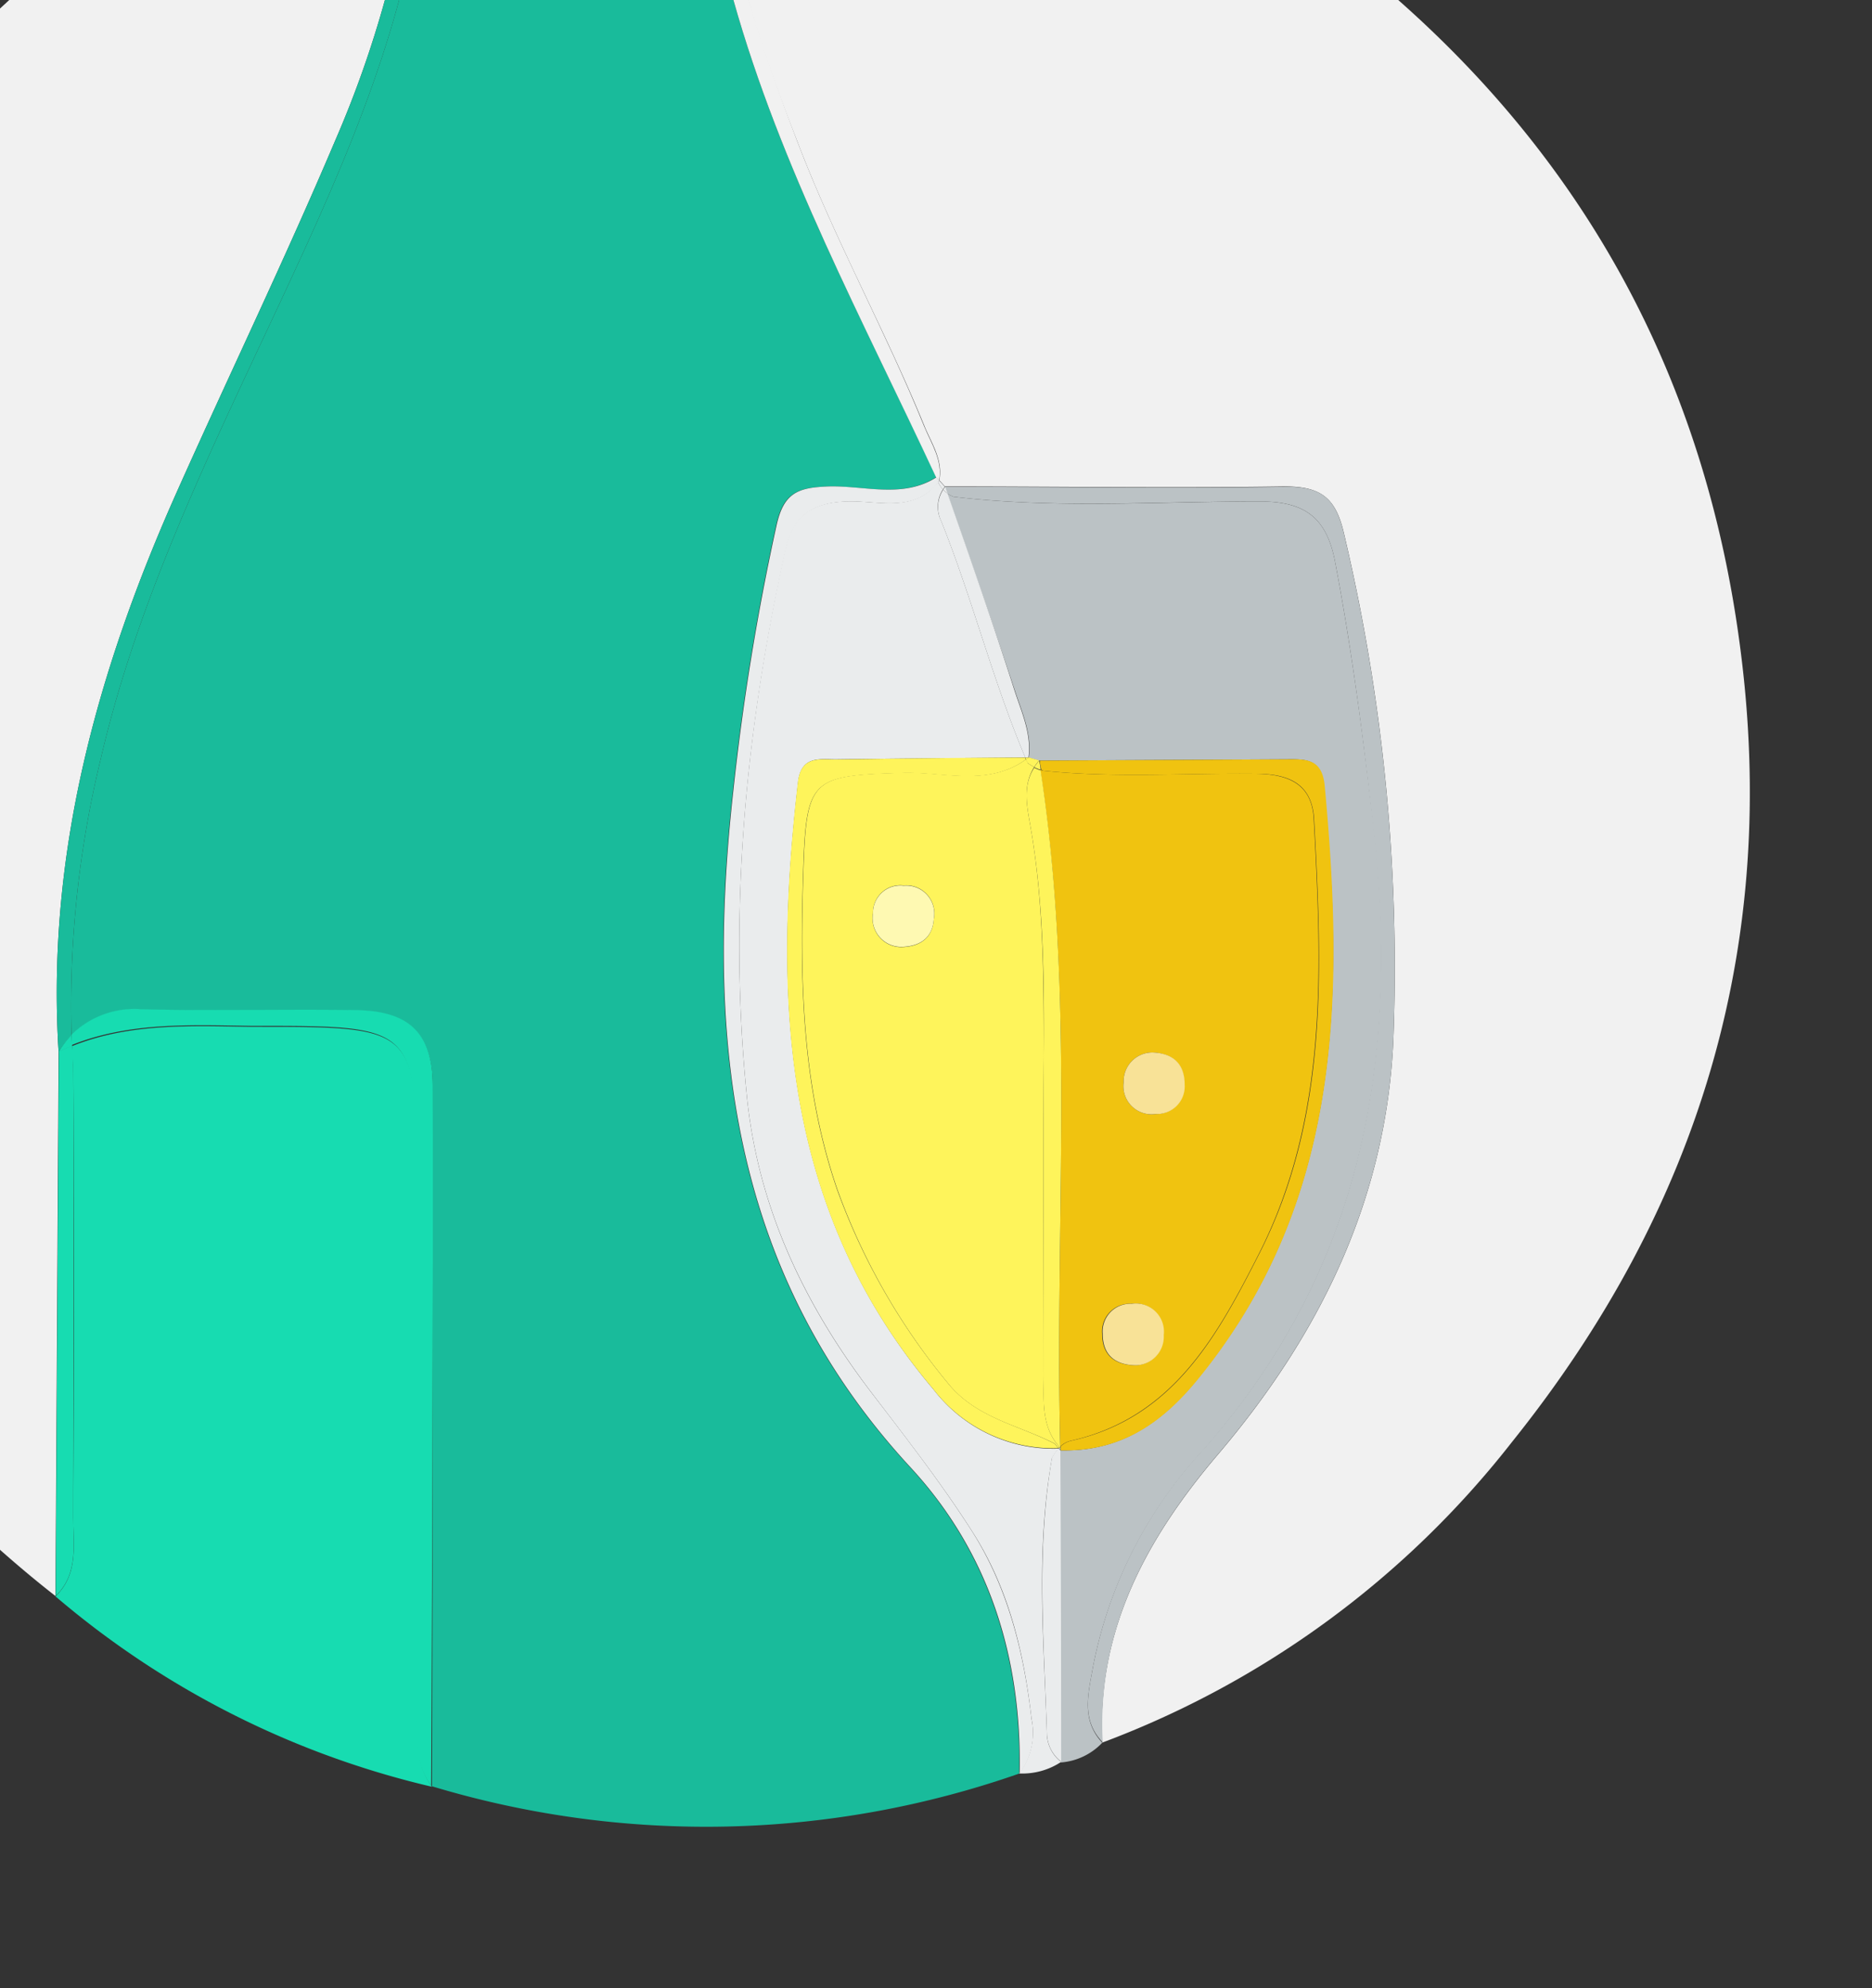 <svg xmlns="http://www.w3.org/2000/svg" viewBox="0 0 162 172"><rect x="0" y="0" width="162" height="172" fill="#333333" stroke="none"/><defs><style>.cls-1{fill:none;}.cls-2{fill:#f1f1f1;}.cls-3{fill:#19bb9b;}.cls-4{fill:#17dcb1;}.cls-5{fill:#bbc2c5;}.cls-6{fill:#eaeced;}.cls-7{fill:#f0c310;}.cls-8{fill:#fef45b;}.cls-9{fill:#f8e297;}.cls-10{fill:#fef9b2;}</style></defs><title>produktfilm-thumb</title><g id="Ebene_2" data-name="Ebene 2"><g id="Ebene_3" data-name="Ebene 3"><path class="cls-1" d="M0,0V.74L.8,0Z"/><path class="cls-1" d="M121,0q25.15,22.16,29.56,55.84c3.4,25.8-3.48,48.66-19.69,68.88a81,81,0,0,1-35.45,26h0a5.52,5.52,0,0,1-3.6,1.71h0a6.08,6.08,0,0,1-3.63,1h0a82.12,82.12,0,0,1-50.82,1.1h0A77.27,77.27,0,0,1,4.8,138.06c-1.67-1.29-3.26-2.63-4.8-4V172H162V0Z"/><path class="cls-1" d="M91.6,125.27h0Z"/><path class="cls-2" d="M5.07,91C4,73.87,8.44,57.94,15.31,42.54,19.84,32.4,24.67,22.39,29,12.18A92.24,92.24,0,0,0,33.31,0H.8L0,.74V134.07c1.54,1.36,3.13,2.7,4.8,4Z"/><path class="cls-3" d="M8.73,65.6A90.34,90.34,0,0,0,6.19,89.54a7.78,7.78,0,0,1,6.1-2.19c6.16.15,12.33,0,18.5.07,4.63.07,6.65,2,6.66,6.62,0,20.16,0,40.32-.07,60.49h0a82.12,82.12,0,0,0,50.82-1.1h0c.2-10-2.64-19.13-9.45-26.5-15.57-16.84-17.72-37-15.33-58.5a211.79,211.79,0,0,1,3.76-23.06c.62-2.72,1.84-3.17,4.28-3.28,3.18-.15,6.52,1.11,9.56-.81h0C74.68,27.72,67.54,14.5,63.47,0H34.54c-2.4,8.91-6.19,17.34-10.1,25.73C18.39,38.7,12,51.53,8.73,65.6Z"/><path class="cls-3" d="M15.31,42.54C8.44,57.94,4,73.87,5.07,91a8.17,8.17,0,0,1,1.12-1.42A90.34,90.34,0,0,1,8.73,65.6C12,51.53,18.39,38.7,24.44,25.73,28.35,17.34,32.14,8.91,34.54,0H33.31A92.24,92.24,0,0,1,29,12.18C24.67,22.39,19.84,32.4,15.31,42.54Z"/><path class="cls-2" d="M80,36.86c.62,1.51,1.61,2.92,1.29,4.69l0,0,.48.53c9.8,0,19.59.15,29.38,0,3.13,0,4.44.94,5.16,4.09A162.67,162.67,0,0,1,120.58,90c-.62,13.73-6.34,25.44-15.19,35.84-6.06,7.12-10.49,15.07-10,24.91h0a81,81,0,0,0,35.45-26C147.09,104.5,154,81.64,150.57,55.84Q146.13,22.18,121,0H64.75C65.93,4.13,67.41,8.19,69,12.24,72.2,20.65,76.59,28.54,80,36.86Z"/><path class="cls-2" d="M81,41.28l.27.3,0,0c.32-1.77-.67-3.18-1.29-4.69C76.59,28.54,72.2,20.65,69,12.24c-1.55-4.05-3-8.11-4.21-12.24H63.47C67.54,14.5,74.68,27.72,81,41.28Z"/><path class="cls-4" d="M36.1,147.56c0-14.91,0-29.82,0-44.73,0-14,0-14-13.8-14h-.45c-5.28-.08-10.59-.35-15.59,1.66,0,.54,0,1.07.08,1.61.1,13.08.06,26.14,0,39.21,0,2.34.47,4.87-1.54,6.79a77.27,77.27,0,0,0,32.58,16.47C35.82,152.41,36.1,149.94,36.1,147.56Z"/><path class="cls-4" d="M6.34,131.27c0-13.07.08-26.13,0-39.21,0-.54-.06-1.07-.08-1.61-.39.16-.78.32-1.17.51l-.27,47.1C6.81,136.14,6.33,133.61,6.34,131.27Z"/><path class="cls-4" d="M22,88.79Z"/><path class="cls-4" d="M37.45,94c0-4.61-2-6.55-6.66-6.62-6.17-.09-12.34.08-18.5-.07a7.78,7.78,0,0,0-6.1,2.19c0,.31,0,.61,0,.91,5-2,10.31-1.74,15.59-1.66h.45c13.8,0,13.8,0,13.8,14,0,14.91,0,29.82,0,44.73,0,2.38-.28,4.85,1.28,7h0C37.41,134.36,37.48,114.2,37.45,94Z"/><path class="cls-4" d="M6.19,89.54A8.17,8.17,0,0,0,5.07,91c.39-.19.78-.35,1.17-.51C6.22,90.15,6.2,89.85,6.19,89.54Z"/><path class="cls-5" d="M94.56,144.34A38.15,38.15,0,0,1,104,125.59c13.85-15.56,17.15-33.8,14.9-53.83C118,64,117,56.26,115.53,48.57c-.73-3.77-2.58-5.18-6.46-5.19-8.85,0-17.72.65-26.57-.41a3,3,0,0,1-.53-.28c2,5.72,4,11.44,5.9,17.19.61,1.83,1.43,3.64,1.16,5.66h0l.9.26,21.2-.11c1.68,0,3.22-.19,3.45,2.3,1.74,18.29,1.55,36.07-11,51.36-3.2,3.91-6.78,6.25-11.86,6.12h0q0,13.49.07,27h0a5.52,5.52,0,0,0,3.6-1.71h0C93.56,148.81,94.17,146.53,94.56,144.34Z"/><path class="cls-5" d="M91.63,125.27h0l.15.19v-.2Z"/><path class="cls-5" d="M105.39,125.82c8.85-10.4,14.57-22.11,15.19-35.84a162.67,162.67,0,0,0-4.27-43.78c-.72-3.15-2-4.14-5.16-4.09-9.79.15-19.58,0-29.38,0,.07.19.13.38.2.58a3,3,0,0,0,.53.28c8.85,1.06,17.72.39,26.57.41,3.88,0,5.73,1.42,6.46,5.19C117,56.26,118,64,118.85,71.76c2.25,20-1,38.27-14.9,53.83a38.15,38.15,0,0,0-9.39,18.75c-.39,2.19-1,4.47.87,6.39C94.9,140.89,99.33,132.94,105.39,125.82Z"/><path class="cls-6" d="M90.6,150.13c-.24-8-1-16,.44-24a4.55,4.55,0,0,1,.57-.81h0a13.09,13.09,0,0,1-10.82-5.11C67.67,104.69,66.9,86.55,69.06,67.69c.26-2.32,1.82-2,3.27-2,5.47-.07,10.93-.11,16.4-.16-2.83-6.68-4.58-13.75-7.29-20.48a2.76,2.76,0,0,1,.16-2.71,2.37,2.37,0,0,1-.42-.64c-2.08,2.66-5.11,1.62-7.75,1.67-3,.06-4.8,1.1-5.47,4.14C64.5,63.19,63,79,64.65,95c1,9.56,5,17.91,10.76,25.46,3,3.94,6.07,7.86,8.74,12.05,3.17,4.95,4.46,10.48,5.12,16.2a5.86,5.86,0,0,1-1.07,4.71,6.08,6.08,0,0,0,3.63-1h0A3.17,3.17,0,0,1,90.6,150.13Z"/><path class="cls-6" d="M89.27,148.72c-.66-5.72-2-11.25-5.12-16.2-2.67-4.19-5.72-8.11-8.74-12.05-5.78-7.55-9.76-15.9-10.76-25.46C63,79,64.5,63.19,68,47.52c.67-3,2.46-4.08,5.47-4.14,2.64-.05,5.67,1,7.75-1.67a2.41,2.41,0,0,1-.16-.43h0c-3,1.92-6.38.66-9.56.81-2.44.11-3.66.56-4.28,3.28a211.79,211.79,0,0,0-3.76,23.06c-2.39,21.5-.24,41.66,15.33,58.5,6.81,7.37,9.65,16.47,9.45,26.5h0A5.86,5.86,0,0,0,89.27,148.72Z"/><path class="cls-6" d="M81.6,42.35a1.77,1.77,0,0,1,.17-.24l-.48-.53a.69.69,0,0,1-.11.13A2.37,2.37,0,0,0,81.6,42.35Z"/><path class="cls-6" d="M81.29,41.58l-.27-.3a2.41,2.41,0,0,0,.16.43A.69.69,0,0,0,81.29,41.58Z"/><path class="cls-6" d="M91.76,125.47h0l-.15-.19a4.55,4.55,0,0,0-.57.81c-1.4,8-.68,16-.44,24a3.17,3.17,0,0,0,1.23,2.31q0-13.49-.07-27Z"/><path class="cls-6" d="M81.44,45.06c2.71,6.73,4.46,13.8,7.29,20.48H89c.27-2-.55-3.83-1.16-5.66C86,54.13,84,48.41,82,42.69a2.41,2.41,0,0,1-.37-.34A2.76,2.76,0,0,0,81.44,45.06Z"/><path class="cls-6" d="M82,42.69c-.07-.2-.13-.39-.2-.58a1.77,1.77,0,0,0-.17.24A2.41,2.41,0,0,0,82,42.69Z"/><path class="cls-7" d="M91.75,125.14a1.9,1.9,0,0,1,.91-.5c8.89-2,12.72-9.18,16.32-16.25,6-11.87,5.39-24.75,4.71-37.55-.16-3-2.17-3.87-5-3.9-6.15-.07-12.32.38-18.46-.27l-.21-.08C93.05,86,91.26,105.62,91.75,125.14Zm8-34.09c1.73.08,2.76,1,2.72,2.77A2.39,2.39,0,0,1,100,96.37a2.43,2.43,0,0,1-2.76-2.74A2.48,2.48,0,0,1,99.8,91.05Zm-1.89,21.74a2.44,2.44,0,0,1,2.8,2.71,2.47,2.47,0,0,1-2.51,2.61c-1.73-.06-2.78-.92-2.77-2.73A2.39,2.39,0,0,1,97.91,112.79Z"/><path class="cls-7" d="M90.26,66.67c6.14.65,12.31.2,18.46.27,2.8,0,4.81.85,5,3.9.68,12.8,1.32,25.68-4.71,37.55-3.6,7.07-7.43,14.29-16.32,16.25a1.9,1.9,0,0,0-.91.5v.13h0v.2h0c5.08.13,8.66-2.21,11.86-6.12,12.51-15.29,12.7-33.07,11-51.36-.23-2.49-1.77-2.31-3.45-2.3l-21.2.11c0,.27.08.53.12.79Z"/><polygon class="cls-7" points="91.76 125.47 91.76 125.47 91.76 125.47 91.76 125.47"/><path class="cls-8" d="M91.69,125.19c-1.64-1.84-1.35-4.13-1.36-6.32,0-9.13-.07-18.26,0-27.38,0-6.75,0-13.47-1.18-20.14-.3-1.68-.64-3.44.35-5a3.89,3.89,0,0,1-.58-.35c0-.1-.08-.21-.13-.31-3.29,2.37-7.08,1.06-10.62,1.16-7.91.23-8.38.46-8.64,8.37-.31,9.34-.17,18.63,2.92,27.64A56.3,56.3,0,0,0,82,119.62c2.44,3.06,6.12,3.64,9.28,5.27l.3.38h0ZM78.11,81.93A2.48,2.48,0,0,1,75.55,79a2.36,2.36,0,0,1,2.65-2.4,2.43,2.43,0,0,1,2.61,2.89C80.71,81.08,79.72,81.86,78.11,81.93Z"/><path class="cls-8" d="M91.69,125.19l-.06.08h.12Z"/><path class="cls-8" d="M88.92,66a3.89,3.89,0,0,0,.58.35,5.32,5.32,0,0,1,.43-.57l-.9-.26h0l-.24.17C88.84,65.81,88.88,65.92,88.92,66Z"/><path class="cls-8" d="M82,119.62a56.3,56.3,0,0,1-9.57-16.74c-3.09-9-3.23-18.3-2.92-27.64.26-7.91.73-8.14,8.64-8.37,3.54-.1,7.33,1.21,10.62-1.16l-.06-.17c-5.47,0-10.93.09-16.4.16-1.45,0-3-.33-3.27,2-2.16,18.86-1.39,37,11.72,52.47a13.09,13.09,0,0,0,10.82,5.11l-.3-.38C88.14,123.26,84.46,122.68,82,119.62Z"/><path class="cls-8" d="M88.79,65.71l.24-.17h-.3Z"/><path class="cls-8" d="M89.15,71.35c1.18,6.67,1.22,13.39,1.18,20.14-.07,9.12,0,18.25,0,27.38,0,2.19-.28,4.48,1.36,6.32l.06,0c-.49-19.52,1.3-39.11-1.7-58.55a3.71,3.71,0,0,1-.55-.22C88.51,67.91,88.85,69.67,89.15,71.35Z"/><path class="cls-8" d="M90.05,66.59c0-.26-.07-.52-.12-.79a5.32,5.32,0,0,0-.43.57A3.71,3.71,0,0,0,90.05,66.59Z"/><path class="cls-8" d="M91.69,125.19l.06.08h0v-.13Z"/><path class="cls-9" d="M100,96.37a2.39,2.39,0,0,0,2.52-2.55c0-1.79-1-2.69-2.72-2.77a2.48,2.48,0,0,0-2.56,2.58A2.43,2.43,0,0,0,100,96.37Z"/><path class="cls-9" d="M98.2,118.11a2.47,2.47,0,0,0,2.51-2.61,2.44,2.44,0,0,0-2.8-2.71,2.39,2.39,0,0,0-2.48,2.59C95.42,117.19,96.47,118.05,98.2,118.11Z"/><path class="cls-10" d="M78.2,76.62A2.36,2.36,0,0,0,75.55,79a2.48,2.48,0,0,0,2.56,2.91c1.61-.07,2.6-.85,2.7-2.42A2.43,2.43,0,0,0,78.2,76.62Z"/></g></g></svg>